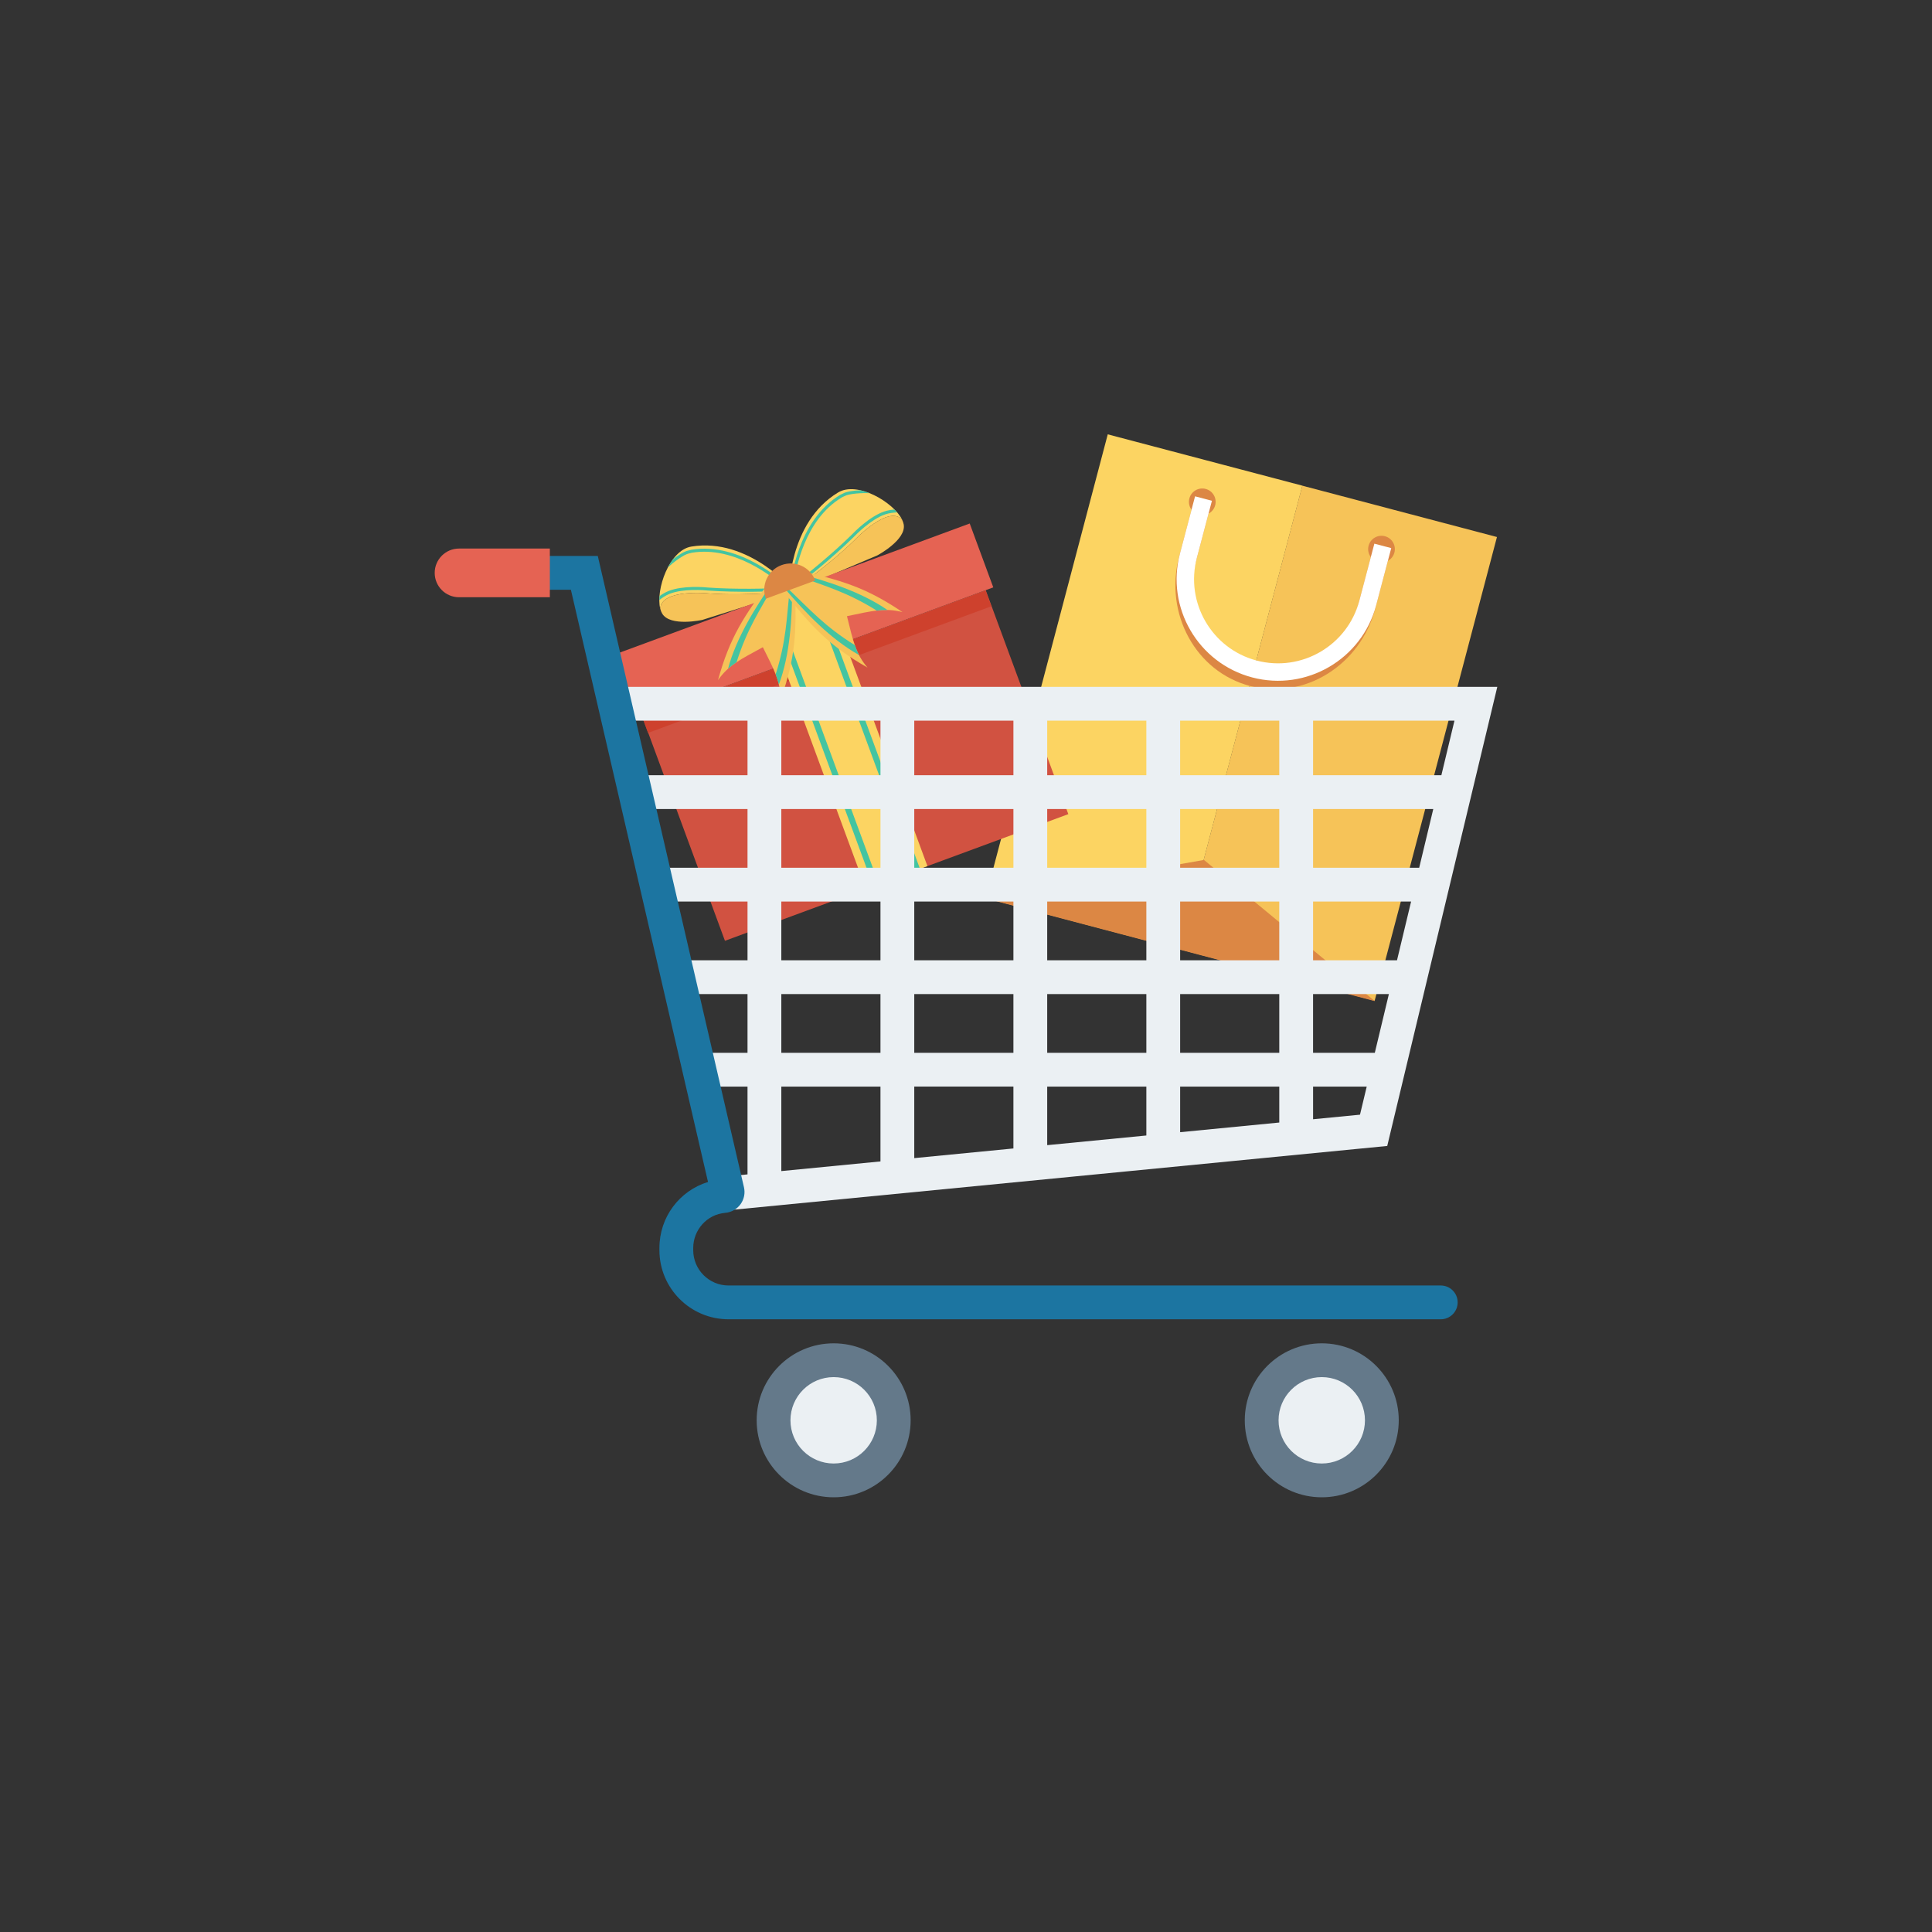 <svg xmlns="http://www.w3.org/2000/svg" xmlns:xlink="http://www.w3.org/1999/xlink" version="1.1" id="Layer_1" x="0px" y="0px" viewBox="0 0 100 100" enable-background="new 0 0 100 100" xml:space="preserve" width="256" height="256">
<rect x="0" y="0" width="100" height="100" fill="#333333" stroke="none"/>
<g>
	
	
	<g>
		<g>
			
				<rect x="46.811" y="30.621" transform="matrix(0.255 -0.967 0.967 0.255 9.46 83.943)" fill="#FCD462" width="24.823" height="10.418"/>
			
				<rect x="56.883" y="33.281" transform="matrix(0.255 -0.967 0.967 0.255 14.39 95.662)" fill="#F6C358" width="24.823" height="10.418"/>
			<polygon fill="#DC8744" points="71.163,51.82 51.017,46.501 62.318,44.51    "/>
			<g>
				
					<ellipse transform="matrix(0.255 -0.967 0.967 0.255 21.223 79.537)" fill="#DC8744" cx="62.244" cy="25.992" rx="0.691" ry="0.691"/>
				
					<ellipse transform="matrix(0.255 -0.967 0.967 0.255 25.764 90.335)" fill="#DC8744" cx="71.525" cy="28.442" rx="0.691" ry="0.691"/>
			</g>
			<g>
				<path fill="#DC8744" d="M64.696,35.505c-2.799-0.739-4.443-3.739-3.665-6.687      l0.826-3.128l0.873,0.23l-0.826,3.128c-0.651,2.467,0.704,4.972,3.023,5.584      s4.734-0.897,5.385-3.364l0.826-3.128l0.873,0.23l-0.826,3.128      C70.406,34.447,67.495,36.244,64.696,35.505z"/>
			</g>
			<g>
				<path fill="#FFFFFF" d="M64.812,35.063c-2.799-0.739-4.475-3.618-3.736-6.417      l0.78-2.956l0.873,0.23l-0.78,2.956c-0.612,2.318,0.776,4.702,3.094,5.314      c2.318,0.612,4.702-0.776,5.314-3.094l0.78-2.956l0.873,0.23l-0.78,2.956      C70.49,34.126,67.612,35.802,64.812,35.063z"/>
			</g>
		</g>
		<g>
			<g>
				<g>
					<path fill="#FCD462" d="M46.689,26.891c-0.445-0.9-2.316-2.002-3.31-1.4       c-2.599,1.573-2.546,5.198-2.546,5.198s1.992-1.341,3.44-2.775       C44.272,27.915,45.976,26.129,46.689,26.891z"/>
					<path fill="#44C4A1" d="M45.765,26.475c-0.76,0.26-1.541,1.055-1.692,1.213       c-0.968,0.953-2.295,2.045-2.996,2.561c0.094-0.746,0.554-3.332,2.492-4.501       c0.019-0.012,0.042-0.021,0.066-0.032c0.027-0.011,0.054-0.023,0.082-0.039       c0.214-0.123,0.913-0.175,1.296-0.148c-0.164-0.066-0.331-0.119-0.495-0.155       c-0.346,0.019-0.713,0.072-0.88,0.168c-0.021,0.012-0.043,0.021-0.065,0.031       c-0.028,0.012-0.057,0.024-0.086,0.042c-2.215,1.336-2.555,4.445-2.587,4.795       l-0.015,0.169l0.139-0.098c0.653-0.463,2.114-1.652,3.163-2.685       c0.145-0.152,0.907-0.921,1.627-1.171c0.227-0.078,0.465-0.094,0.619-0.103       c-0.042-0.05-0.088-0.099-0.136-0.148       C46.146,26.385,45.955,26.41,45.765,26.475z"/>
					<path fill="#F6C358" d="M44.272,27.915c-1.448,1.433-3.44,2.775-3.44,2.775       l4.578-1.943c0,0,1.503-0.797,1.367-1.597       c-0.014-0.083-0.045-0.169-0.088-0.258       C45.976,26.129,44.272,27.915,44.272,27.915z"/>
				</g>
				<g>
					<path fill="#FCD462" d="M34.174,31.505c-0.246-0.974,0.462-3.026,1.609-3.214       c2.998-0.491,5.311,2.301,5.311,2.301s-2.386,0.273-4.417,0.122       C36.677,30.715,34.221,30.463,34.174,31.505z"/>
					<path fill="#44C4A1" d="M34.606,30.589c0.747-0.295,1.857-0.198,2.074-0.176       c1.355,0.096,3.073,0.065,3.941,0.003c-0.556-0.506-2.584-2.175-4.817-1.806       c-0.022,0.004-0.046,0.011-0.071,0.019c-0.028,0.009-0.056,0.018-0.088,0.023       c-0.243,0.045-0.808,0.459-1.082,0.728c0.082-0.157,0.174-0.305,0.276-0.439       c0.275-0.21,0.589-0.408,0.779-0.443c0.024-0.004,0.047-0.012,0.07-0.019       c0.029-0.009,0.06-0.019,0.093-0.024c2.552-0.421,4.829,1.723,5.08,1.968       l0.121,0.119l-0.17,0.015c-0.797,0.072-2.68,0.115-4.15,0.011       c-0.209-0.022-1.288-0.112-1.998,0.166c-0.224,0.088-0.415,0.23-0.538,0.324       c0-0.065,0.002-0.132,0.008-0.201       C34.258,30.768,34.42,30.663,34.606,30.589z"/>
					<path fill="#F6C358" d="M36.677,30.715c2.031,0.151,4.417-0.122,4.417-0.122       l-4.743,1.494c0,0-1.661,0.369-2.077-0.328       c-0.043-0.072-0.076-0.158-0.1-0.253       C34.221,30.463,36.677,30.715,36.677,30.715z"/>
				</g>
			</g>
			
				<rect x="31.641" y="30.422" transform="matrix(0.938 -0.346 0.346 0.938 -8.569 16.353)" fill="#E56353" width="19.783" height="3.525"/>
			
				<rect x="34.806" y="33.457" transform="matrix(0.938 -0.346 0.346 0.938 -10.977 17.764)" fill="#D15241" width="18.948" height="12.358"/>
			
				<rect x="32.818" y="33.812" transform="matrix(0.938 -0.346 0.346 0.938 -9.241 16.762)" fill="#CE412D" width="18.948" height="0.867"/>
			
				<rect x="41.97" y="30.041" transform="matrix(0.938 -0.346 0.346 0.938 -10.443 17.451)" fill="#FCD462" width="3.4" height="15.883"/>
			<g>
				
					<rect x="42.45" y="30.434" transform="matrix(0.938 -0.346 0.346 0.938 -10.644 17.106)" fill="#44C4A1" width="0.308" height="15.883"/>
				
					<rect x="44.581" y="29.648" transform="matrix(0.938 -0.346 0.346 0.938 -10.241 17.795)" fill="#44C4A1" width="0.308" height="15.883"/>
			</g>
			<g>
				<g>
					<path fill="#F6C358" d="M40.402,36.212c0.005-0.93-0.328-1.533-0.917-2.713       c-1.166,0.634-1.788,0.94-2.322,1.706c0.614-2.231,1.362-3.356,2.76-5.211       c0.492,0.153,0.738,0.23,1.231,0.383       C41.226,32.689,41.189,34.035,40.402,36.212z"/>
					<path fill="#44C4A1" d="M40.143,30.062c-0.016-0.005-0.031-0.01-0.047-0.015       c-0.008-0.003-0.017-0.005-0.026-0.008c-0.949,1.348-1.959,2.964-2.387,4.575       c0.135-0.12,0.281-0.23,0.441-0.338c0.554-1.738,1.174-2.637,2.057-4.202       C40.167,30.069,40.155,30.066,40.143,30.062z"/>
					<path fill="#44C4A1" d="M41.004,30.33c-0.008-0.003-0.017-0.005-0.026-0.008       c-0.016-0.005-0.031-0.01-0.047-0.015c-0.012-0.004-0.023-0.007-0.039-0.012       c-0.182,1.783-0.193,2.872-0.744,4.611c0.069,0.179,0.125,0.352,0.166,0.527       C40.896,33.871,41.003,31.973,41.004,30.33z"/>
				</g>
				<g>
					<path fill="#F6C358" d="M44.902,34.553c-0.607-0.704-0.746-1.379-1.063-2.659       c1.298-0.274,1.971-0.446,2.873-0.21c-1.915-1.299-3.215-1.669-5.482-2.173       c-0.275,0.436-0.413,0.654-0.688,1.09       C41.988,32.408,42.89,33.408,44.902,34.553z"/>
					<path fill="#44C4A1" d="M41.107,29.707c0.009-0.014,0.017-0.027,0.026-0.042       c0.004-0.007,0.01-0.015,0.014-0.023c1.597,0.409,3.415,0.983,4.785,1.931       c-0.181-0.004-0.363,0.007-0.555,0.029c-1.549-0.963-2.605-1.244-4.292-1.861       C41.094,29.728,41.1,29.718,41.107,29.707z"/>
					<path fill="#44C4A1" d="M40.626,30.47c0.005-0.007,0.01-0.015,0.014-0.023       c0.009-0.015,0.017-0.028,0.026-0.042c0.007-0.011,0.013-0.021,0.022-0.035       c1.295,1.238,2.011,2.059,3.559,3.024c0.063,0.181,0.133,0.349,0.215,0.509       C43.006,33.093,41.693,31.718,40.626,30.47z"/>
				</g>
			</g>
			<path fill="#DC8744" d="M40.45,29.25c-0.705,0.26-1.068,1.039-0.809,1.74     l2.554-0.942C41.937,29.347,41.156,28.99,40.45,29.25z"/>
		</g>
		<g>
			<g>
				<circle fill="#64798A" cx="43.15" cy="73.515" r="3.985"/>
			</g>
			<g>
				<circle fill="#EBF0F3" cx="43.15" cy="73.515" r="2.236"/>
			</g>
			<g>
				<circle fill="#64798A" cx="68.414" cy="73.515" r="3.985"/>
			</g>
			<g>
				<circle fill="#EBF0F3" cx="68.414" cy="73.515" r="2.236"/>
			</g>
			<path fill="#EBF0F3" d="M32.005,35.551v1.75h6.686v2.825h-5.779v1.75h5.779v3.039     H34.197v1.75h4.494v3.039h-3.511V51.453h3.511v3.039h-2.301v1.75h2.301v4.544     l-1.024,0.1l0.169,1.741l33.967-3.312L77.5,35.551H32.005z M74.605,40.126h-6.64     v-2.825h7.318L74.605,40.126z M54.203,49.704v-3.039h5.132v3.039H54.203z      M59.335,51.453v3.039h-5.132V51.453H59.335z M54.203,44.915v-3.039h5.132v3.039     H54.203z M61.084,41.875h5.131v3.039h-5.131V41.875z M61.084,40.126v-2.825h5.131     v2.825H61.084z M59.335,40.126h-5.132v-2.825h5.132V40.126z M52.454,40.126h-5.132     v-2.825h5.132V40.126z M52.454,41.875v3.039h-5.132v-3.039H52.454z M52.454,46.664     v3.039h-5.132v-3.039H52.454z M52.454,51.453v3.039h-5.132V51.453H52.454z      M52.454,56.242v3.202l-5.132,0.5v-3.703H52.454z M54.203,56.242h5.132v2.531     l-5.132,0.5V56.242z M61.084,56.242h5.131v1.86l-5.131,0.5V56.242z      M61.084,54.493V51.453h5.131v3.039H61.084z M61.084,49.704v-3.039h5.131v3.039     H61.084z M67.965,46.664h5.073l-0.729,3.039h-4.344V46.664z M67.965,44.915v-3.039     h6.221l-0.729,3.039H67.965z M40.441,37.301h5.132v2.825H40.441V37.301z      M40.441,41.875h5.132v3.039H40.441V41.875z M40.441,46.664h5.132v3.039H40.441     V46.664z M40.441,51.453h5.132v3.039H40.441V51.453z M40.441,56.242h5.132v3.873     l-5.132,0.5V56.242z M67.965,57.932v-1.689H70.741l-0.348,1.453L67.965,57.932z      M71.16,54.493h-3.196V51.453h3.924L71.16,54.493z"/>
			<g>
				<path fill="#1C75A1" d="M74.574,66.537H37.711c-1.011,0-1.83-0.819-1.83-1.83v-0.108      c0-0.943,0.714-1.742,1.654-1.822c0.319-0.027,0.61-0.191,0.796-0.448      c0.182-0.252,0.247-0.57,0.177-0.874l-7.567-32.679h-4.049v1.75h2.658      l7.097,30.653c-1.475,0.452-2.516,1.813-2.516,3.42v0.108      c0,1.977,1.603,3.579,3.579,3.579h36.863c0.483,0,0.875-0.392,0.875-0.875      C75.449,66.928,75.057,66.537,74.574,66.537z"/>
			</g>
			<g>
				<path fill="#E56353" d="M23.76,28.393c-0.696,0-1.26,0.564-1.26,1.26      s0.564,1.26,1.26,1.26h4.7v-2.52H23.76z"/>
			</g>
		</g>
	</g>
</g>
</svg>
